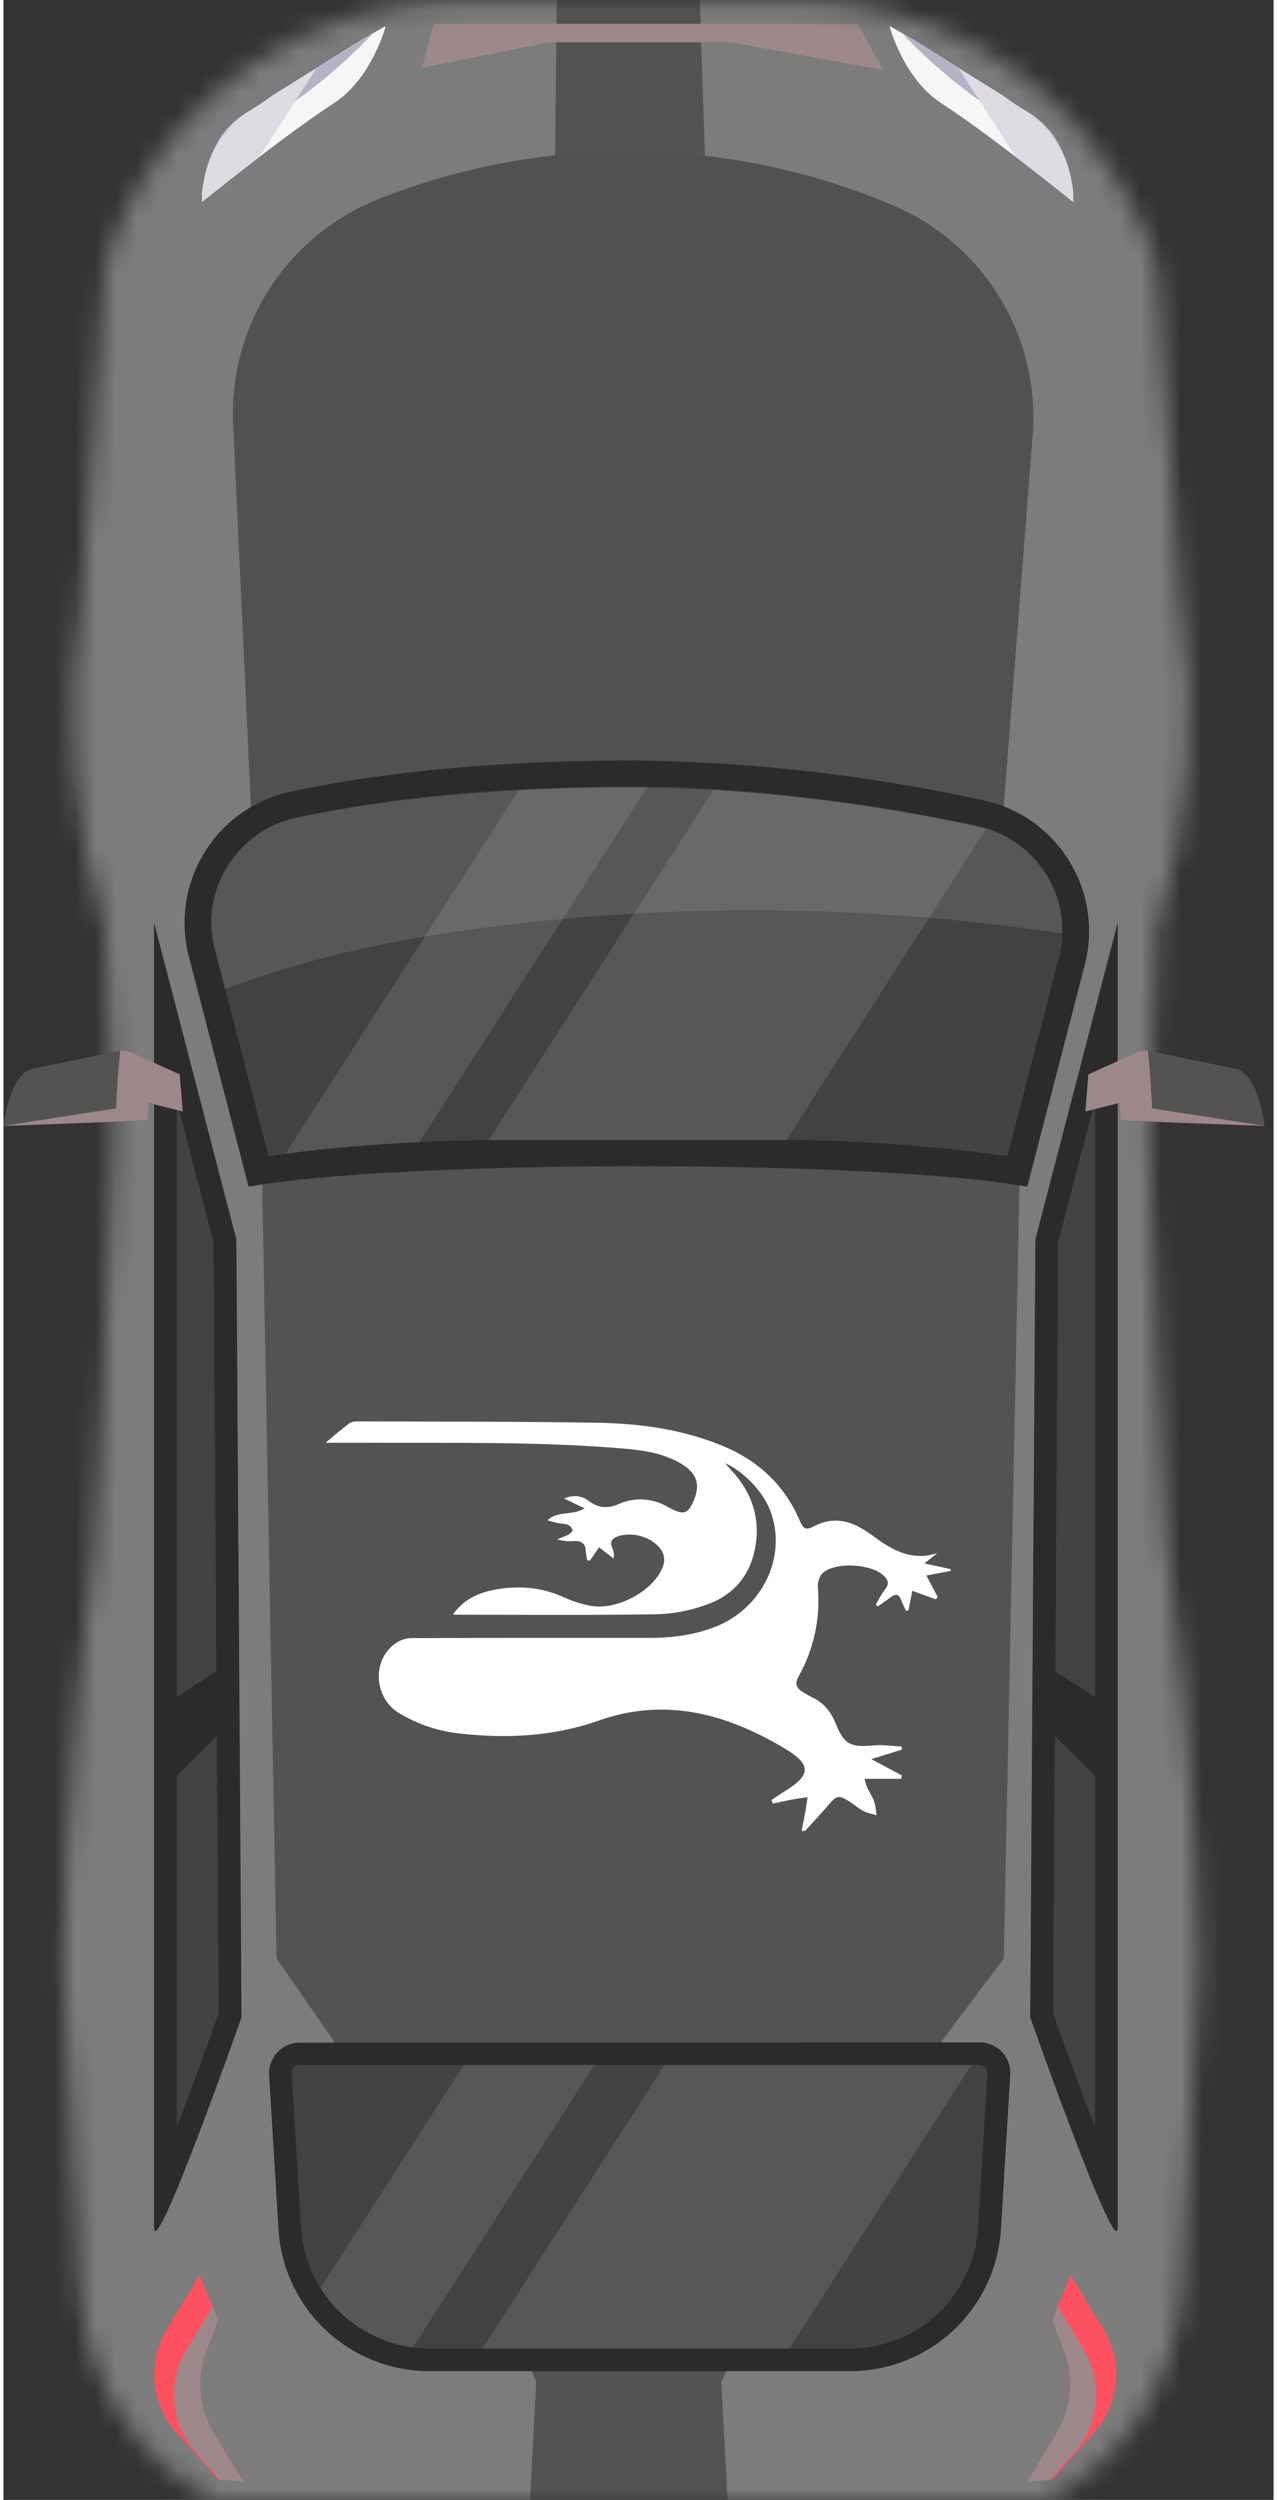 <svg width="70" height="137" viewBox="0 0 62 122" fill="none" xmlns="http://www.w3.org/2000/svg">
<rect x="0" y="0" width="62" height="122" fill="#333333" stroke="none"/>
<mask id="mask0_348_703" style="mask-type:luminance" maskUnits="userSpaceOnUse" x="2" y="0" width="57" height="122">
<path d="M55.909 55.514L56.302 45.368C57.915 40.138 58.305 34.607 57.442 29.202L56.31 13.148C56.12 11.978 55.323 10.375 54.29 8.698C52.684 6.095 50.448 3.938 47.787 2.429C45.127 0.92 42.128 0.106 39.07 0.064C33.815 -0.019 27.477 -0.023 22.098 0.064C18.541 0.096 15.072 1.177 12.126 3.171C9.179 5.164 6.886 7.982 5.532 11.272C5.274 11.876 5.083 12.506 4.962 13.152L3.838 29.202C2.975 34.607 3.365 40.138 4.978 45.368L5.391 55.514L4.875 67.495C4.747 72.749 4.318 77.99 3.59 83.194C3.218 85.826 2.9 95.39 2.9 95.65C2.9 96.03 3.379 104.896 3.726 111.577C3.97 116.121 6.523 120.112 10.336 122H50.91C54.744 120.112 57.293 116.105 57.541 111.577C57.905 104.896 58.367 96.03 58.367 95.65C58.367 95.39 58.045 85.826 57.677 83.194C56.946 77.99 56.516 72.749 56.389 67.495L55.909 55.514Z" fill="white"/>
</mask>
<g mask="url(#mask0_348_703)">
<path d="M59.053 51.759L59.491 40.968C61.306 35.428 61.747 29.53 60.776 23.781L59.504 6.727C58.797 2.55 54.819 -1.122 50.663 -1.432L41.161 -2.139C33.885 -2.69 26.578 -2.69 19.302 -2.139L10.597 -1.469C6.445 -1.151 2.475 2.526 1.768 6.698L0.496 23.777C-0.476 29.525 -0.037 35.423 1.777 40.964L2.227 51.759L1.649 64.508C1.505 70.096 1.02 75.67 0.198 81.199C-0.215 83.992 -0.574 86.499 -0.574 86.776C-0.574 87.189 -0.037 103.818 0.372 110.92C0.5 113.266 1.261 115.535 2.574 117.484C3.887 119.433 5.703 120.991 7.829 121.992H53.456C55.58 120.988 57.392 119.428 58.702 117.477C60.011 115.526 60.768 113.257 60.892 110.911C61.305 103.81 61.842 87.173 61.842 86.768C61.842 86.491 61.479 83.983 61.066 81.191C60.246 75.661 59.761 70.088 59.615 64.5L59.053 51.759Z" fill="#535353"/>
<g style="mix-blend-mode:multiply">
<path d="M33.868 -3.676L34.393 12.098L49.266 19.592L48.068 38.373L49.774 48.999L48.832 95.584C48.832 95.584 37.847 110.159 37.591 110.668C37.335 111.176 35.038 116.261 35.038 116.261L35.674 127.788L55.603 129.82L65.696 102.107L65.436 48.363L61.858 6.665L58.553 -3.167L33.868 -3.676Z" fill="#7C7C7C"/>
</g>
<g style="mix-blend-mode:multiply">
<path d="M27.043 -3.676L26.895 11.329L12.683 18.526L14.034 38.357L12.468 48.983L13.331 95.567C13.331 95.567 23.412 110.143 23.66 110.651C23.908 111.159 26.006 116.245 26.006 116.245L25.403 127.775L7.118 129.808L-2.14 109.3L-1.905 48.363L1.375 6.665L4.424 -3.167L27.043 -3.676Z" fill="#7C7C7C"/>
</g>
<path d="M12.187 41.637L11.212 20.699C11.104 18.359 11.729 16.043 12.999 14.074C14.27 12.106 16.124 10.583 18.302 9.718C26.13 6.613 34.848 6.613 42.677 9.718L43.176 9.917C45.41 10.803 47.301 12.382 48.572 14.421C49.843 16.46 50.428 18.853 50.241 21.249L48.638 41.79L12.187 41.637Z" fill="#525151"/>
<g style="mix-blend-mode:multiply">
<path d="M21.004 1.163H41.71L42.945 3.414L35.521 2.063H26.631L20.442 3.303L21.004 1.163Z" fill="#9C888B"/>
</g>
</g>
<path d="M30.803 37.113C23.222 37.113 17.773 37.832 14.055 38.625C13.189 38.805 12.369 39.158 11.644 39.664C10.918 40.169 10.303 40.816 9.835 41.566C9.366 42.316 9.055 43.153 8.919 44.026C8.783 44.9 8.825 45.792 9.044 46.648L11.969 57.915C19.277 56.58 42.669 56.58 49.977 57.915L52.79 47.066C53.01 46.209 53.054 45.316 52.919 44.441C52.783 43.567 52.471 42.729 52.002 41.979C51.533 41.229 50.917 40.582 50.19 40.077C49.463 39.572 48.642 39.22 47.775 39.043C42.198 37.825 36.511 37.179 30.803 37.113Z" fill="#2B2B2B"/>
<path opacity="0.11" d="M51.687 45.562C51.678 45.955 51.624 46.346 51.526 46.727L49.01 56.419C45.433 55.918 41.827 55.654 38.215 55.63H36.492H25.453H23.685C22.627 55.651 21.487 55.68 20.301 55.733C18.178 55.833 15.922 56.006 13.766 56.3L12.939 56.419L10.82 48.252L10.32 46.31C10.139 45.63 10.101 44.921 10.207 44.226C10.313 43.53 10.561 42.864 10.936 42.27C11.311 41.662 11.806 41.138 12.39 40.728C12.975 40.318 13.637 40.032 14.336 39.886C17.903 39.155 21.522 38.705 25.16 38.539C26.961 38.445 28.844 38.398 30.807 38.398C31.01 38.398 31.221 38.398 31.423 38.398C32.518 38.398 33.6 38.448 34.67 38.506C38.985 38.788 43.274 39.384 47.502 40.291C47.667 40.328 47.824 40.365 47.977 40.41C49.192 40.784 50.231 41.583 50.902 42.662C51.448 43.529 51.721 44.539 51.687 45.562Z" fill="white"/>
<path opacity="0.11" d="M51.688 45.562C42.667 44.198 33.504 44.059 24.446 45.149C19.823 45.703 15.154 46.615 10.812 48.272L10.312 46.331C10.132 45.651 10.093 44.941 10.199 44.246C10.305 43.551 10.553 42.885 10.928 42.29C11.303 41.683 11.798 41.158 12.383 40.748C12.967 40.339 13.629 40.052 14.328 39.906C18.93 38.919 24.47 38.423 30.804 38.423C36.419 38.492 42.012 39.129 47.498 40.324C48.197 40.467 48.858 40.752 49.442 41.16C50.027 41.567 50.522 42.09 50.899 42.695C51.439 43.552 51.714 44.549 51.688 45.562Z" fill="white"/>
<path opacity="0.11" d="M31.423 38.423L20.302 55.745C18.178 55.845 15.922 56.018 13.766 56.312L25.16 38.547C26.961 38.453 28.844 38.406 30.808 38.406C31.01 38.414 31.217 38.414 31.423 38.423Z" fill="white"/>
<path opacity="0.11" d="M47.977 40.435L38.215 55.643H36.492H25.453H23.685L34.67 38.539C38.985 38.821 43.274 39.417 47.502 40.324C47.672 40.352 47.825 40.39 47.977 40.435Z" fill="white"/>
<path d="M50.374 60.484L54.393 45.017V108.676C54.393 110.577 50.122 98.447 50.122 98.447L50.374 60.484Z" fill="#2B2B2B"/>
<path opacity="0.11" d="M53.282 103.814C52.633 102.124 51.906 100.141 51.237 98.249L51.485 60.612L53.282 53.713V103.814Z" fill="white"/>
<path d="M50.873 84.269L53.889 87.264L53.472 82.939L51.294 81.526L50.873 84.269Z" fill="#2B2B2B"/>
<path d="M11.37 60.484L7.35 45.017V108.676C7.35 110.577 11.622 98.447 11.622 98.447L11.37 60.484Z" fill="#2B2B2B"/>
<path opacity="0.11" d="M8.461 103.814C9.109 102.124 9.837 100.141 10.506 98.249L10.254 60.612L8.461 53.713V103.814Z" fill="white"/>
<path d="M10.865 84.269L7.849 87.264L8.267 82.939L10.444 81.526L10.865 84.269Z" fill="#2B2B2B"/>
<path d="M31.225 99.682H14.468C14.265 99.682 14.064 99.723 13.877 99.803C13.691 99.882 13.522 99.999 13.382 100.146C13.242 100.293 13.133 100.467 13.062 100.657C12.991 100.847 12.959 101.049 12.968 101.252L13.427 108.808C13.546 110.685 14.377 112.445 15.751 113.729C17.125 115.013 18.938 115.724 20.818 115.716H41.301C43.181 115.722 44.992 115.011 46.366 113.727C47.739 112.444 48.571 110.684 48.692 108.808L49.147 101.252C49.159 101.049 49.13 100.844 49.06 100.653C48.99 100.461 48.882 100.285 48.742 100.137C48.602 99.989 48.432 99.871 48.245 99.79C48.057 99.71 47.855 99.669 47.651 99.67L31.225 99.682Z" fill="#2B2B2B"/>
<path opacity="0.11" d="M48.031 101.182L47.573 108.739C47.471 110.332 46.765 111.826 45.6 112.918C44.435 114.009 42.898 114.616 41.301 114.613H20.818C20.542 114.613 20.266 114.595 19.992 114.56C19.073 114.439 18.192 114.117 17.412 113.617C16.631 113.117 15.971 112.452 15.476 111.668C14.916 110.787 14.59 109.777 14.53 108.735L14.072 101.178C14.07 101.073 14.108 100.971 14.179 100.893C14.215 100.855 14.259 100.825 14.307 100.804C14.355 100.783 14.408 100.773 14.46 100.773H47.639C47.692 100.774 47.744 100.785 47.792 100.806C47.84 100.828 47.884 100.859 47.92 100.897C47.956 100.936 47.983 100.982 48.001 101.031C48.019 101.081 48.026 101.134 48.023 101.187L48.031 101.182Z" fill="white"/>
<path d="M52.249 9.884C52.249 9.884 50.977 8.851 49.415 7.657C48.225 6.744 46.862 5.74 45.763 5.025C43.916 3.815 43.251 1.27 43.251 1.27L43.883 1.629L44.181 1.799C44.834 2.183 45.701 2.732 46.61 3.307C46.68 3.356 46.746 3.397 46.817 3.439C47.502 3.873 48.205 4.31 48.837 4.699L48.882 4.736C49.295 5.046 49.709 5.327 50.093 5.562C50.159 5.599 50.225 5.637 50.287 5.678C50.313 5.694 50.338 5.712 50.361 5.732C50.726 5.985 51.041 6.303 51.291 6.669C51.702 7.323 51.983 8.049 52.117 8.809C52.117 8.871 52.142 8.933 52.15 8.991C52.179 9.14 52.196 9.276 52.208 9.404C52.221 9.532 52.208 9.532 52.208 9.59C52.206 9.615 52.206 9.64 52.208 9.665V9.731C52.206 9.751 52.206 9.772 52.208 9.793V9.855C52.224 9.861 52.238 9.871 52.249 9.884Z" fill="#F6F6F6"/>
<path d="M52.249 9.884C51.812 8.107 49.862 6.45 48.283 5.36C48.065 5.211 47.85 5.058 47.639 4.905C46.285 3.94 45.027 2.845 43.883 1.637L44.181 1.807C44.834 2.191 45.701 2.741 46.61 3.315C46.681 3.364 46.747 3.406 46.817 3.447C47.503 3.881 48.205 4.319 48.837 4.707L48.883 4.744C49.227 4.998 49.584 5.234 49.953 5.451C50.068 5.517 50.18 5.59 50.287 5.67C50.313 5.686 50.338 5.704 50.361 5.723C50.726 5.977 51.041 6.295 51.291 6.661C51.702 7.314 51.983 8.041 52.117 8.801C52.117 8.863 52.142 8.925 52.15 8.983C52.179 9.132 52.196 9.268 52.208 9.396C52.221 9.524 52.208 9.524 52.208 9.582C52.206 9.607 52.206 9.632 52.208 9.656V9.722C52.206 9.743 52.206 9.764 52.208 9.784V9.846C52.225 9.855 52.239 9.868 52.249 9.884Z" fill="#B3B3C5"/>
<g style="mix-blend-mode:multiply">
<path d="M52.249 9.883C52.249 9.883 50.976 8.851 49.415 7.657L47.638 4.897L46.614 3.306C46.684 3.356 46.75 3.397 46.82 3.439C47.506 3.872 48.208 4.31 48.84 4.699L48.886 4.736C49.23 4.989 49.587 5.225 49.956 5.442C50.071 5.509 50.183 5.582 50.291 5.661C50.316 5.678 50.341 5.696 50.365 5.715C51.296 6.503 51.922 7.592 52.133 8.793C52.133 8.855 52.158 8.917 52.166 8.975C52.195 9.123 52.212 9.26 52.224 9.388C52.236 9.516 52.224 9.516 52.224 9.574C52.224 9.631 52.224 9.673 52.224 9.714C52.222 9.735 52.222 9.755 52.224 9.776V9.838C52.236 9.851 52.245 9.866 52.249 9.883Z" fill="#DFDBE2"/>
</g>
<path d="M9.663 9.884C9.663 9.884 10.936 8.851 12.493 7.657C13.687 6.744 15.051 5.74 16.145 5.025C17.996 3.815 18.661 1.27 18.661 1.27L18.025 1.629L17.732 1.799C17.079 2.183 16.212 2.732 15.299 3.307C15.232 3.354 15.163 3.399 15.092 3.439C14.406 3.873 13.708 4.31 13.072 4.699L13.026 4.736C12.613 5.046 12.2 5.327 11.816 5.562C11.75 5.599 11.684 5.637 11.622 5.678C11.596 5.694 11.571 5.712 11.547 5.732C11.183 5.985 10.868 6.303 10.618 6.669C10.206 7.323 9.926 8.049 9.791 8.809C9.791 8.871 9.762 8.933 9.754 8.991C9.729 9.14 9.713 9.276 9.696 9.404C9.68 9.532 9.696 9.532 9.696 9.59V9.665V9.793C9.694 9.813 9.694 9.834 9.696 9.855L9.663 9.884Z" fill="#F6F6F6"/>
<path d="M9.663 9.884C10.105 8.107 12.055 6.45 13.633 5.36C13.848 5.211 14.067 5.058 14.278 4.905C15.631 3.94 16.887 2.845 18.029 1.637L17.736 1.807C17.083 2.191 16.216 2.741 15.303 3.315C15.236 3.363 15.167 3.407 15.096 3.447C14.41 3.881 13.712 4.319 13.076 4.707L13.03 4.744C12.686 4.998 12.329 5.234 11.96 5.451C11.844 5.515 11.732 5.589 11.626 5.67C11.6 5.686 11.575 5.704 11.551 5.723C11.187 5.977 10.872 6.295 10.622 6.661C10.21 7.314 9.93 8.041 9.796 8.801C9.796 8.863 9.767 8.925 9.758 8.983C9.734 9.132 9.717 9.268 9.701 9.396C9.684 9.524 9.701 9.524 9.701 9.582V9.656V9.784C9.698 9.805 9.698 9.826 9.701 9.846L9.663 9.884Z" fill="#B3B3C5"/>
<g style="mix-blend-mode:multiply">
<path d="M9.663 9.883C9.663 9.883 10.936 8.851 12.493 7.657L14.274 4.897C14.617 4.364 14.96 3.835 15.294 3.306C15.228 3.354 15.159 3.398 15.088 3.439C14.402 3.872 13.704 4.31 13.068 4.699L13.022 4.736C12.678 4.989 12.321 5.225 11.952 5.442C11.835 5.507 11.723 5.58 11.617 5.661C11.592 5.678 11.567 5.696 11.543 5.715C10.618 6.505 9.999 7.594 9.791 8.793C9.791 8.855 9.762 8.917 9.754 8.975C9.729 9.123 9.713 9.26 9.696 9.388C9.68 9.516 9.696 9.516 9.696 9.574C9.696 9.631 9.696 9.673 9.696 9.714V9.776C9.694 9.797 9.694 9.817 9.696 9.838L9.663 9.883Z" fill="#DFDBE2"/>
</g>
<path opacity="0.11" d="M28.845 100.777L19.992 114.555C19.073 114.434 18.192 114.112 17.412 113.613C16.631 113.113 15.97 112.447 15.476 111.663L22.47 100.777H28.845Z" fill="white"/>
<path opacity="0.11" d="M47.242 100.777L38.368 114.609H23.388L32.27 100.777H47.242Z" fill="white"/>
<path d="M61.565 54.956L54.542 54.692L54.472 53.833L52.819 54.246L52.964 52.445L55.492 51.3L55.864 51.275L60.202 52.172C61.074 52.44 61.441 54.035 61.565 54.956Z" fill="#535353"/>
<g style="mix-blend-mode:multiply">
<path d="M61.561 54.944L54.538 54.68L54.468 53.821L52.815 54.234L52.96 52.432L55.488 51.288L55.86 51.263C56 52.391 56.066 54.089 56.066 54.089L61.561 54.944Z" fill="#9C888B"/>
</g>
<path d="M0 54.956L7.023 54.692L7.094 53.833L8.746 54.246L8.601 52.445L6.073 51.3L5.701 51.275L1.363 52.172C0.492 52.44 0.124 54.035 0 54.956Z" fill="#535353"/>
<g style="mix-blend-mode:multiply">
<path d="M0.004 54.944L7.027 54.68L7.097 53.821L8.75 54.234L8.605 52.432L6.077 51.288L5.705 51.263C5.569 52.391 5.499 54.089 5.499 54.089L0.004 54.944Z" fill="#9C888B"/>
</g>
<path d="M53.262 118.687L51.196 121.008H51.084L49.998 121.075L51.431 118.687C51.782 118.104 51.996 117.448 52.056 116.771C52.117 116.093 52.024 115.411 51.782 114.774L51.2 113.217L51.464 112.572L52.101 111.04L53.716 113.704C54.181 114.475 54.387 115.374 54.305 116.27C54.224 117.166 53.858 118.013 53.262 118.687Z" fill="#FD515F"/>
<g style="mix-blend-mode:multiply">
<path d="M52.282 119.666L51.088 121.021L50.001 121.087L51.431 118.687C51.781 118.104 51.995 117.449 52.056 116.771C52.117 116.093 52.023 115.411 51.782 114.775L51.199 113.217L51.464 112.573L52.736 114.675C53.202 115.447 53.409 116.347 53.328 117.245C53.246 118.143 52.879 118.991 52.282 119.666Z" fill="#9C888B"/>
</g>
<path d="M8.423 118.687L10.489 121.008H10.605L11.687 121.075L10.245 118.687C9.896 118.103 9.682 117.448 9.622 116.771C9.561 116.093 9.654 115.411 9.894 114.774L10.477 113.217L10.212 112.572L9.58 111.04L7.961 113.704C7.497 114.476 7.292 115.375 7.376 116.271C7.459 117.167 7.826 118.014 8.423 118.687Z" fill="#FD515F"/>
<g style="mix-blend-mode:multiply">
<path d="M9.395 119.666L10.593 121.021L11.675 121.087L10.246 118.687C9.896 118.103 9.683 117.448 9.622 116.771C9.561 116.093 9.654 115.411 9.895 114.775L10.477 113.217L10.213 112.573L8.94 114.675C8.475 115.447 8.267 116.347 8.349 117.245C8.431 118.143 8.797 118.991 9.395 119.666Z" fill="#9C888B"/>
</g>
<path d="M38.963 89.349C39.025 89.032 39.09 88.717 39.146 88.4C39.188 88.171 39.217 87.939 39.252 87.707C39.02 87.74 38.788 87.765 38.559 87.808C38.222 87.872 37.889 87.947 37.554 88.017C37.533 87.96 37.513 87.902 37.493 87.844C37.699 87.706 37.9 87.561 38.111 87.432C39.425 86.632 39.471 86.126 38.14 85.33C35.324 83.646 32.334 82.817 29.087 83.958C26.822 84.754 24.517 84.862 22.169 84.585C21.149 84.464 20.167 84.123 19.291 83.587C18.104 82.869 17.941 80.998 19.184 80.165C19.41 80.022 19.671 79.945 19.939 79.942C23.809 79.928 27.679 79.935 31.551 79.932C32.627 79.932 33.682 79.797 34.694 79.412C37.078 78.504 38.306 75.892 37.403 73.654C37.045 72.766 36.144 71.813 35.216 71.401C35.373 71.575 35.46 71.674 35.551 71.771C36.551 72.859 36.968 74.124 36.685 75.584C36.415 76.982 35.548 77.908 34.225 78.346C33.476 78.606 32.693 78.753 31.9 78.779C28.652 78.827 25.401 78.8 22.153 78.8C22.098 78.8 22.043 78.791 21.944 78.782C22.527 77.98 23.325 77.667 24.235 77.537C25.319 77.382 26.358 77.491 27.363 77.952C27.758 78.129 28.17 78.264 28.593 78.353C29.931 78.642 31.821 77.612 32.219 76.372C32.285 76.145 32.259 75.902 32.148 75.694C31.734 75.037 30.789 74.74 30.043 74.96C29.721 75.056 29.574 75.22 29.728 75.561C29.799 75.717 29.818 75.892 29.782 76.06L29.075 75.509L28.621 76.171L28.494 76.132C28.462 75.989 28.439 75.844 28.426 75.699C28.413 75.302 28.196 75.179 27.827 75.207C27.559 75.232 27.289 75.201 27.034 75.115C27.219 75.052 27.401 74.978 27.578 74.894C27.665 74.845 27.797 74.716 27.782 74.657C27.76 74.601 27.727 74.55 27.686 74.507C27.644 74.464 27.593 74.43 27.538 74.407C27.395 74.352 27.227 74.362 27.073 74.331C26.918 74.3 26.783 74.256 26.553 74.193C27.09 73.703 27.766 73.984 28.367 73.609L27.366 73.127C27.828 72.938 28.232 72.986 28.579 73.251C29.044 73.602 29.497 73.628 30.034 73.401C30.411 73.231 30.824 73.154 31.237 73.177C31.65 73.199 32.052 73.321 32.408 73.53C32.522 73.594 32.638 73.653 32.755 73.704C33.207 73.904 33.408 73.83 33.621 73.392C34.078 72.462 33.875 71.858 32.953 71.358C32.133 70.914 31.238 70.774 30.328 70.697C26.15 70.339 21.961 70.428 17.775 70.408C17.131 70.408 16.488 70.408 15.724 70.408C16.172 70.036 16.516 69.735 16.881 69.462C17.004 69.39 17.146 69.357 17.288 69.367C21.201 69.381 25.115 69.367 29.027 69.434C31.095 69.471 33.142 69.755 35.082 70.55C36.846 71.274 38.141 72.481 38.885 74.24C39.035 74.595 39.17 74.696 39.548 74.492C40.268 74.104 41.021 74.121 41.746 74.509C42 74.645 42.243 74.8 42.474 74.972C43.394 75.66 44.348 76.193 45.585 75.795L44.958 76.296L46.237 76.576V76.662L45.055 76.889L45.606 77.939L45.509 78.048L44.367 77.635C44.298 77.977 44.236 78.285 44.174 78.594L44.059 78.608C43.978 78.434 43.886 78.261 43.821 78.088C43.724 77.818 43.578 77.752 43.338 77.929C43.122 78.089 42.904 78.241 42.683 78.397L42.577 78.316C42.723 78.07 42.846 77.805 43.024 77.583C43.26 77.29 43.197 77.092 42.932 76.862C42.304 76.317 40.646 76.215 40.008 76.754C39.835 76.898 39.734 77.232 39.754 77.465C39.886 78.978 39.557 80.496 38.81 81.819C38.617 82.17 38.705 82.383 39.011 82.567C39.169 82.668 39.331 82.761 39.499 82.846C40.054 83.106 40.393 83.539 40.618 84.097C41.038 85.137 41.341 85.281 42.475 85.178C42.927 85.138 43.391 85.212 43.85 85.234L43.855 85.384L42.366 85.849L43.86 86.645L43.821 86.81H42.036C42.066 86.949 42.106 87.085 42.155 87.218C42.267 87.451 42.415 87.668 42.502 87.912C42.577 88.124 42.588 88.36 42.621 88.586C42.412 88.523 42.188 88.49 41.996 88.391C41.755 88.266 41.546 88.083 41.317 87.932C40.785 87.586 40.675 87.611 40.277 88.081C39.907 88.514 39.514 88.929 39.13 89.352L38.963 89.349Z" fill="white"/>
</svg>
